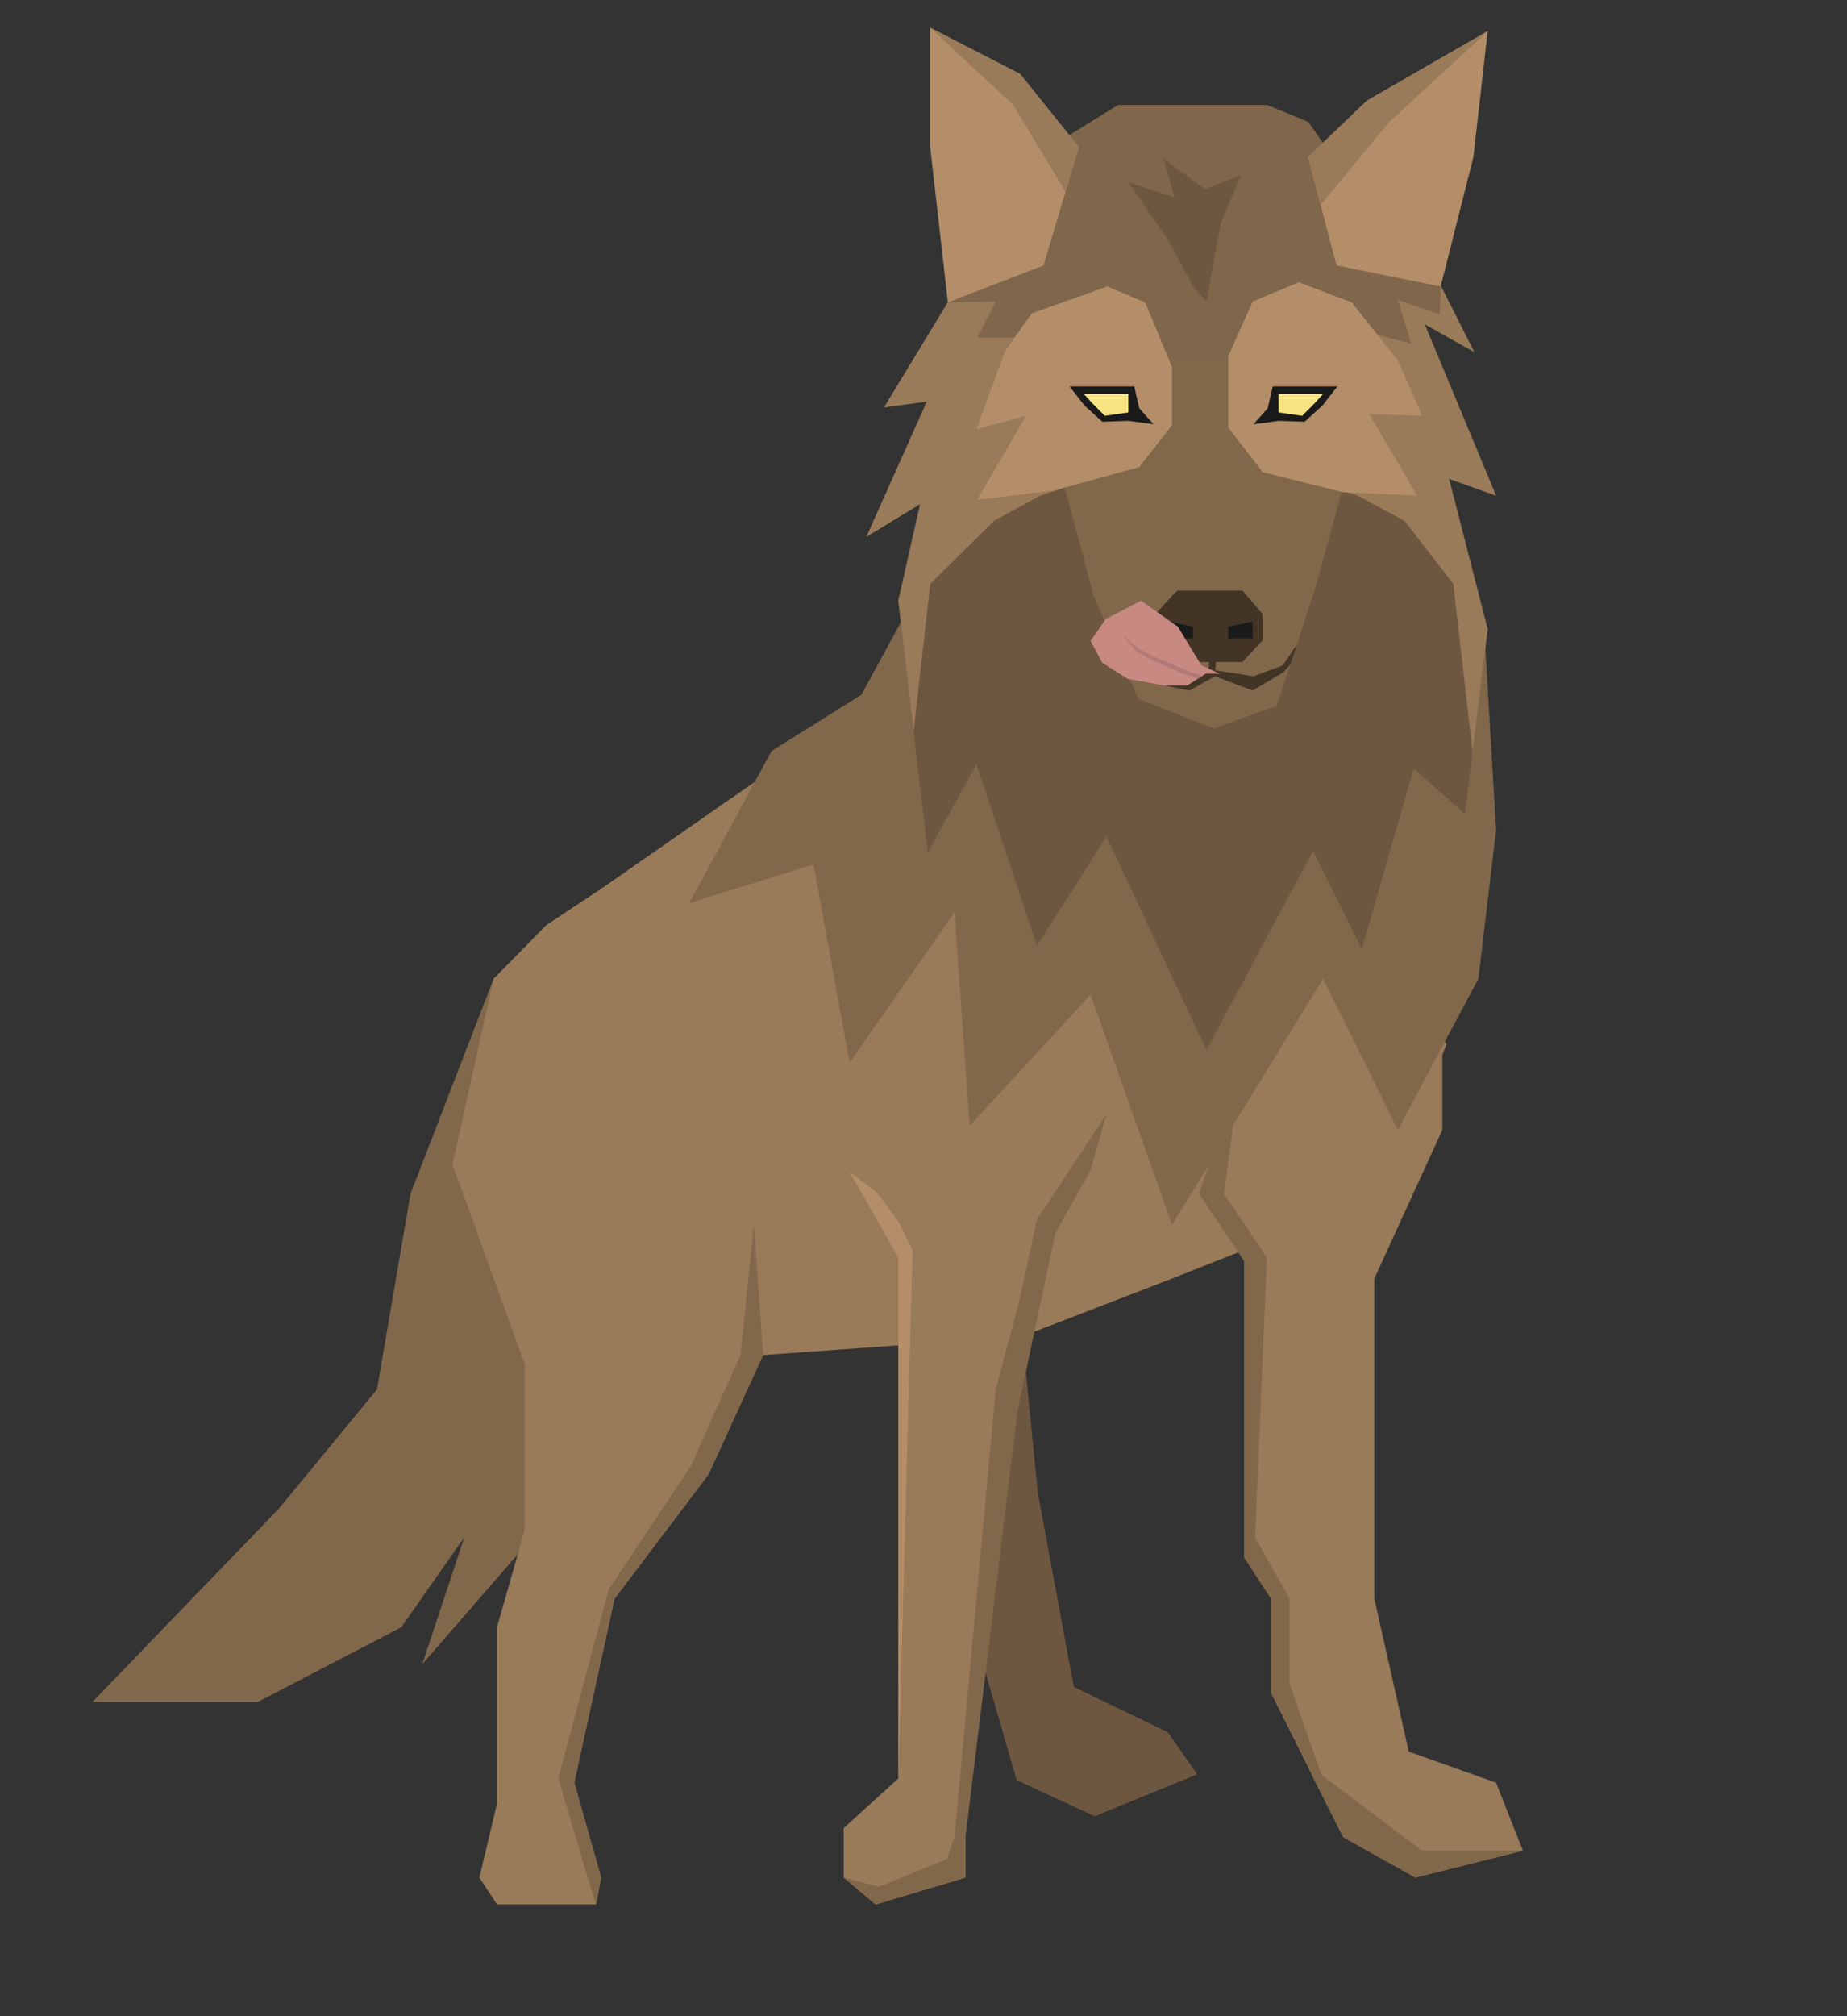 <?xml version="1.0" encoding="utf-8"?>
<!-- Generator: Adobe Illustrator 22.1.0, SVG Export Plug-In . SVG Version: 6.00 Build 0)  -->
<svg version="1.1" id="Layer_1" xmlns="http://www.w3.org/2000/svg" xmlns:xlink="http://www.w3.org/1999/xlink" x="0px" y="0px"
	 viewBox="0 0 220 240" style="enable-background:new 0 0 220 240;" xml:space="preserve">
<rect x="0" y="0" width="220" height="240" fill="#333333" stroke="none"/>
<style type="text/css">
	.st0{fill:#997A59;}
	.st1{fill:#6E5740;}
	.st2{fill:#82684B;}
	.st3{clip-path:url(#SVGID_2_);fill:#997A59;}
	.st4{clip-path:url(#SVGID_2_);fill:#82684B;}
	.st5{clip-path:url(#SVGID_2_);fill:#80664A;}
	.st6{fill:#FFFFFF;stroke:#000000;stroke-miterlimit:10;}
	.st7{fill:#B38E68;}
	.st8{clip-path:url(#SVGID_4_);fill:#997A59;}
	.st9{clip-path:url(#SVGID_6_);fill:#997A59;}
	.st10{fill:#1A1A1A;}
	.st11{fill:#F7E381;}
	.st12{fill:#423526;}
	.st13{fill:#C88983;}
	.st14{fill:#B27976;}
</style>
<g>
	<polygon class="st0" points="65.1,110.1 71.6,105.8 98.2,87.3 110.3,82.7 158.9,88.6 162.9,110.3 172.3,124.3 165.1,142.1 
		139.6,152.2 121.7,159.1 90.9,161.3 65,159.1 65.7,120 58.8,116.5 	"/>
	<polygon class="st1" points="121.1,152.2 123.6,177.6 127.9,200.8 139.1,206.2 142.6,211.2 130.4,216.2 121.1,211.9 117.1,198.1 
		107,149.7 	"/>
	<polygon class="st2" points="58.8,116.5 48.9,142.1 44.9,165.4 33.2,179.6 11,202.6 30.7,202.6 47.8,193.7 55.3,183 50.3,198.1 
		61.6,185.1 72.5,156.8 65.7,120 	"/>
	<polyline class="st0" points="171.8,124.3 171.8,134.5 163.7,152.2 163.7,172.7 163.7,190.3 167.8,208.5 178.2,212.2 181.4,220.3 
		168.6,223.5 160,218.7 151.4,201.5 151.4,190.3 148.2,185.4 148.2,176.9 148.2,150.1 142.8,142.1 147.1,129.7 	"/>
	<polyline class="st0" points="129.5,124.3 133.2,133.4 125.7,146.8 121.4,166.2 117.1,198.1 115,214.7 115,223.5 104.3,226.7 
		100.5,223.5 100.5,217.6 107,211.7 107,190.3 107,147.9 100.5,138.6 	"/>
	<polyline class="st0" points="91.9,159.1 84.4,175.5 73.2,190.3 68.4,212.2 71.6,223.5 71,226.7 59.2,226.7 57.1,223.5 59.2,214.7 
		59.2,193.7 62.5,182.1 62.5,162.4 53.9,138.6 58.8,116.5 76,102.9 	"/>
	<polygon class="st2" points="108.7,71.5 102.6,82.7 91.9,89.4 82.1,107.5 96.9,102.9 101.2,126.5 113.7,108.6 115.5,134 
		129.9,118.4 139.6,145.8 157.6,116.5 166.5,134.5 176.1,116.5 178.2,98.8 176.9,76.7 	"/>
	<polygon class="st1" points="172.6,57 178.2,59 169.7,38.6 175.6,41.9 170.7,32.2 158.9,18.9 155.8,14.5 152.9,15 150.9,12.5 
		145.4,14.4 142.6,12.5 136.3,14.4 133.2,12.5 124.8,17.7 116.9,29.4 105.3,48.5 110.4,47.8 103.2,63.9 109.6,60 107,71.5 
		110.5,101.5 116.3,91 123.5,112.6 131.8,99.6 143.7,125 156.4,101.3 162.2,113 168.4,91.5 174.5,96.9 177.2,74.9 	"/>
	<g>
		<defs>
			<polygon id="SVGID_1_" points="172.6,57 178.2,59 169.7,38.6 175.6,41.9 170.7,32.2 158.9,18.9 155.8,14.5 150.9,12.5 
				133.2,12.5 124.8,17.7 116.9,29.4 105.3,48.5 110.4,47.8 103.2,63.9 109.6,60 107,71.5 109.1,89.5 112.8,82.2 120.9,102.9 
				124.1,91.1 132.1,108.2 136.4,96.9 143.9,129.7 154.7,96.9 161.6,114.9 170.2,85 174.5,96.9 177.2,74.9 			"/>
		</defs>
		<clipPath id="SVGID_2_">
			<use xlink:href="#SVGID_1_"  style="overflow:visible;"/>
		</clipPath>
		<polygon class="st3" points="108.8,87.3 110.8,69.5 118.4,62 123.9,59 130.5,56.8 134.8,55.6 139.3,50 139.3,43 135.7,36.1 
			126.9,31.4 124.9,29.6 99.8,22.8 83.2,59.5 94.6,71.5 104.3,85 		"/>
		<polygon class="st3" points="175.4,89.5 173.1,69.5 167.3,62 161.7,59 155.1,56.8 150.8,55.6 146.3,50 146.3,43 150,36.1 
			158.7,31.4 160.8,29.6 169.5,26.4 188.4,35.9 187.7,60.7 184,81.4 		"/>
		<polygon class="st4" points="159.8,58.5 158.9,61.9 158,65.1 157.2,68.1 156.6,70.2 152.1,84 144.6,86.7 135.6,83.2 130.3,71 
			126.7,57.6 128.3,35.2 123.1,28.6 126.7,16.6 130.3,10.5 139.1,10.5 150.9,10.5 157.4,12.4 159.8,16 161.3,26.1 162.2,38.3 
			160.6,56.7 		"/>
		<polygon class="st5" points="137.8,45.1 140.7,42.8 145,42.8 148.4,45.1 162.3,46.3 162.3,39.4 168.1,40.9 166.5,35.7 171.5,37.4 
			171.6,34.1 170.9,31.8 162.2,18.5 147.8,3.7 123.5,11.2 119.7,18.9 114.7,32.2 112.9,36 118.6,35.9 116.4,40.2 122.9,40.2 		"/>
	</g>
	<path class="st6" d="M103.2,92.7"/>
	<polygon class="st7" points="155.8,18.7 162.8,12 177.2,3.7 175.5,18.7 171.6,34.1 159.2,31.6 	"/>
	<g>
		<defs>
			<polygon id="SVGID_3_" points="155.8,18.7 162.8,12 177.2,3.7 175.5,18.7 177.2,24.7 174.5,22.6 177.2,31.6 173.2,28.7 
				171.6,34.1 159.2,31.6 			"/>
		</defs>
		<clipPath id="SVGID_4_">
			<use xlink:href="#SVGID_3_"  style="overflow:visible;"/>
		</clipPath>
		<polygon class="st8" points="157.3,24.4 165.4,14.6 177.2,3.7 162.7,8.5 153.8,17.8 		"/>
	</g>
	<polygon class="st7" points="128.5,17.5 121.5,8.8 110.8,3.3 110.8,17.5 112.9,36 124.3,31.6 	"/>
	<g>
		<defs>
			<polygon id="SVGID_5_" points="128.5,17.5 121.5,8.8 110.8,3.3 110.8,17.5 112.9,36 124.3,31.6 			"/>
		</defs>
		<clipPath id="SVGID_6_">
			<use xlink:href="#SVGID_5_"  style="overflow:visible;"/>
		</clipPath>
		<polygon class="st9" points="110.8,3.3 120.7,12.5 126.9,22.8 128.5,22.8 130.5,16 120.7,4.8 		"/>
	</g>
	<polyline class="st7" points="125.5,58.4 116.4,59.5 122.2,49.5 116.3,51.1 119.7,41.8 122.9,37.3 131.9,34.1 136.4,36 139.6,43.7 
		139.6,50.6 135.7,55.6 	"/>
	<polygon class="st7" points="160,58.6 168.8,59 163.1,49.3 169.4,49.5 166.5,42.9 161,36 154.7,33.6 149.2,35.9 146.3,42.4 
		146.3,50.9 150.4,56.2 	"/>
	<path class="st6" d="M114.7,32.2"/>
	<g>
		<polygon class="st10" points="149.3,50.5 151,48.6 151.6,46 159.3,46 157.5,48.3 155.4,50.2 152.3,50.1 		"/>
		<polygon class="st11" points="152.3,49.1 152.3,46.9 157.6,46.9 156.6,48 155.1,49.5 		"/>
	</g>
	<g>
		<polygon class="st10" points="137.4,50.5 135.7,48.6 135.1,46 127.4,46 129.2,48.3 131.3,50.2 134.4,50.1 		"/>
		<polygon class="st11" points="134.4,49.1 134.4,46.9 129.1,46.9 130.1,48 131.6,49.5 		"/>
	</g>
	<polygon class="st1" points="143.7,35.9 145.4,26.6 147.8,20.9 143.5,22.5 138.6,18.9 139.9,23.5 134.4,21.7 139.3,28.8 
		142.1,34.1 	"/>
	<polygon class="st2" points="147.8,127 145.8,142.1 150.9,149.7 149.5,183 153.6,190.3 153.6,200.4 160,218.7 151.4,201.5 
		151.4,190.3 148.2,185.4 148.2,150.1 142.8,142.1 146.2,132.4 	"/>
	<polygon class="st2" points="181.4,220.3 169.4,220.3 157.3,211.2 156.2,211.2 160,218.7 168.6,223.5 	"/>
	<polygon class="st2" points="115,214.7 112.8,221.3 104.7,224.6 100.5,223.5 104.3,226.7 115,223.5 	"/>
	<polygon class="st2" points="113.7,218.7 118.6,165.4 121.4,154.9 123.5,145.2 131.8,132.6 129.9,139.3 125.7,146.8 121.2,168 
		115,218.7 	"/>
	<polygon class="st7" points="104.4,141.9 107,145.4 108.7,148.8 107,211.7 107,149.7 101.2,139.5 	"/>
	<polygon class="st2" points="89.8,145.8 90.9,161.3 84.4,175.5 73.2,190.3 68.4,212.2 71.6,223.5 71,226.7 70,223.5 66.5,211.7 
		72.5,189.2 82.3,174.5 88.2,161.3 	"/>
	<polygon class="st12" points="153.7,79.1 152.9,80 149.2,82.2 144.7,80.5 141.7,82.2 138.2,81.5 135,80.1 133.7,78.8 132.9,76.7 
		134.4,78.5 137.2,80 140.7,80.9 144.2,79.7 149.3,80.5 152.8,79.2 154.5,76.7 	"/>
	<polygon class="st12" points="144,80.2 144,78.1 144.9,78.1 144.7,80.5 	"/>
	<polygon class="st12" points="140.2,70.3 148,70.3 150.4,73.1 150.4,76.2 148,78.8 140.7,78.8 137.8,75.9 137.8,72.9 	"/>
	<polygon class="st10" points="146.3,76 146.3,74.6 149.2,74 149.2,76 	"/>
	<polygon class="st10" points="142.1,76 142.1,74.6 139.3,74 139.3,76 	"/>
	<polygon class="st13" points="145.3,80.2 143.1,79.2 140.3,74.6 135.9,71.5 131.7,73.7 129.9,76.3 131.3,78.9 134.3,80.8 
		138.7,81.6 141.4,81.6 143.6,80.2 	"/>
	<polygon class="st14" points="142.1,80.1 137.3,78.1 135.6,77.2 133.6,75.5 135.3,77.5 137.1,78.5 140.7,80.1 142.7,80.8 
		143.3,80.4 	"/>
	<path class="st0" d="M71.6,105.8"/>
</g>
</svg>
